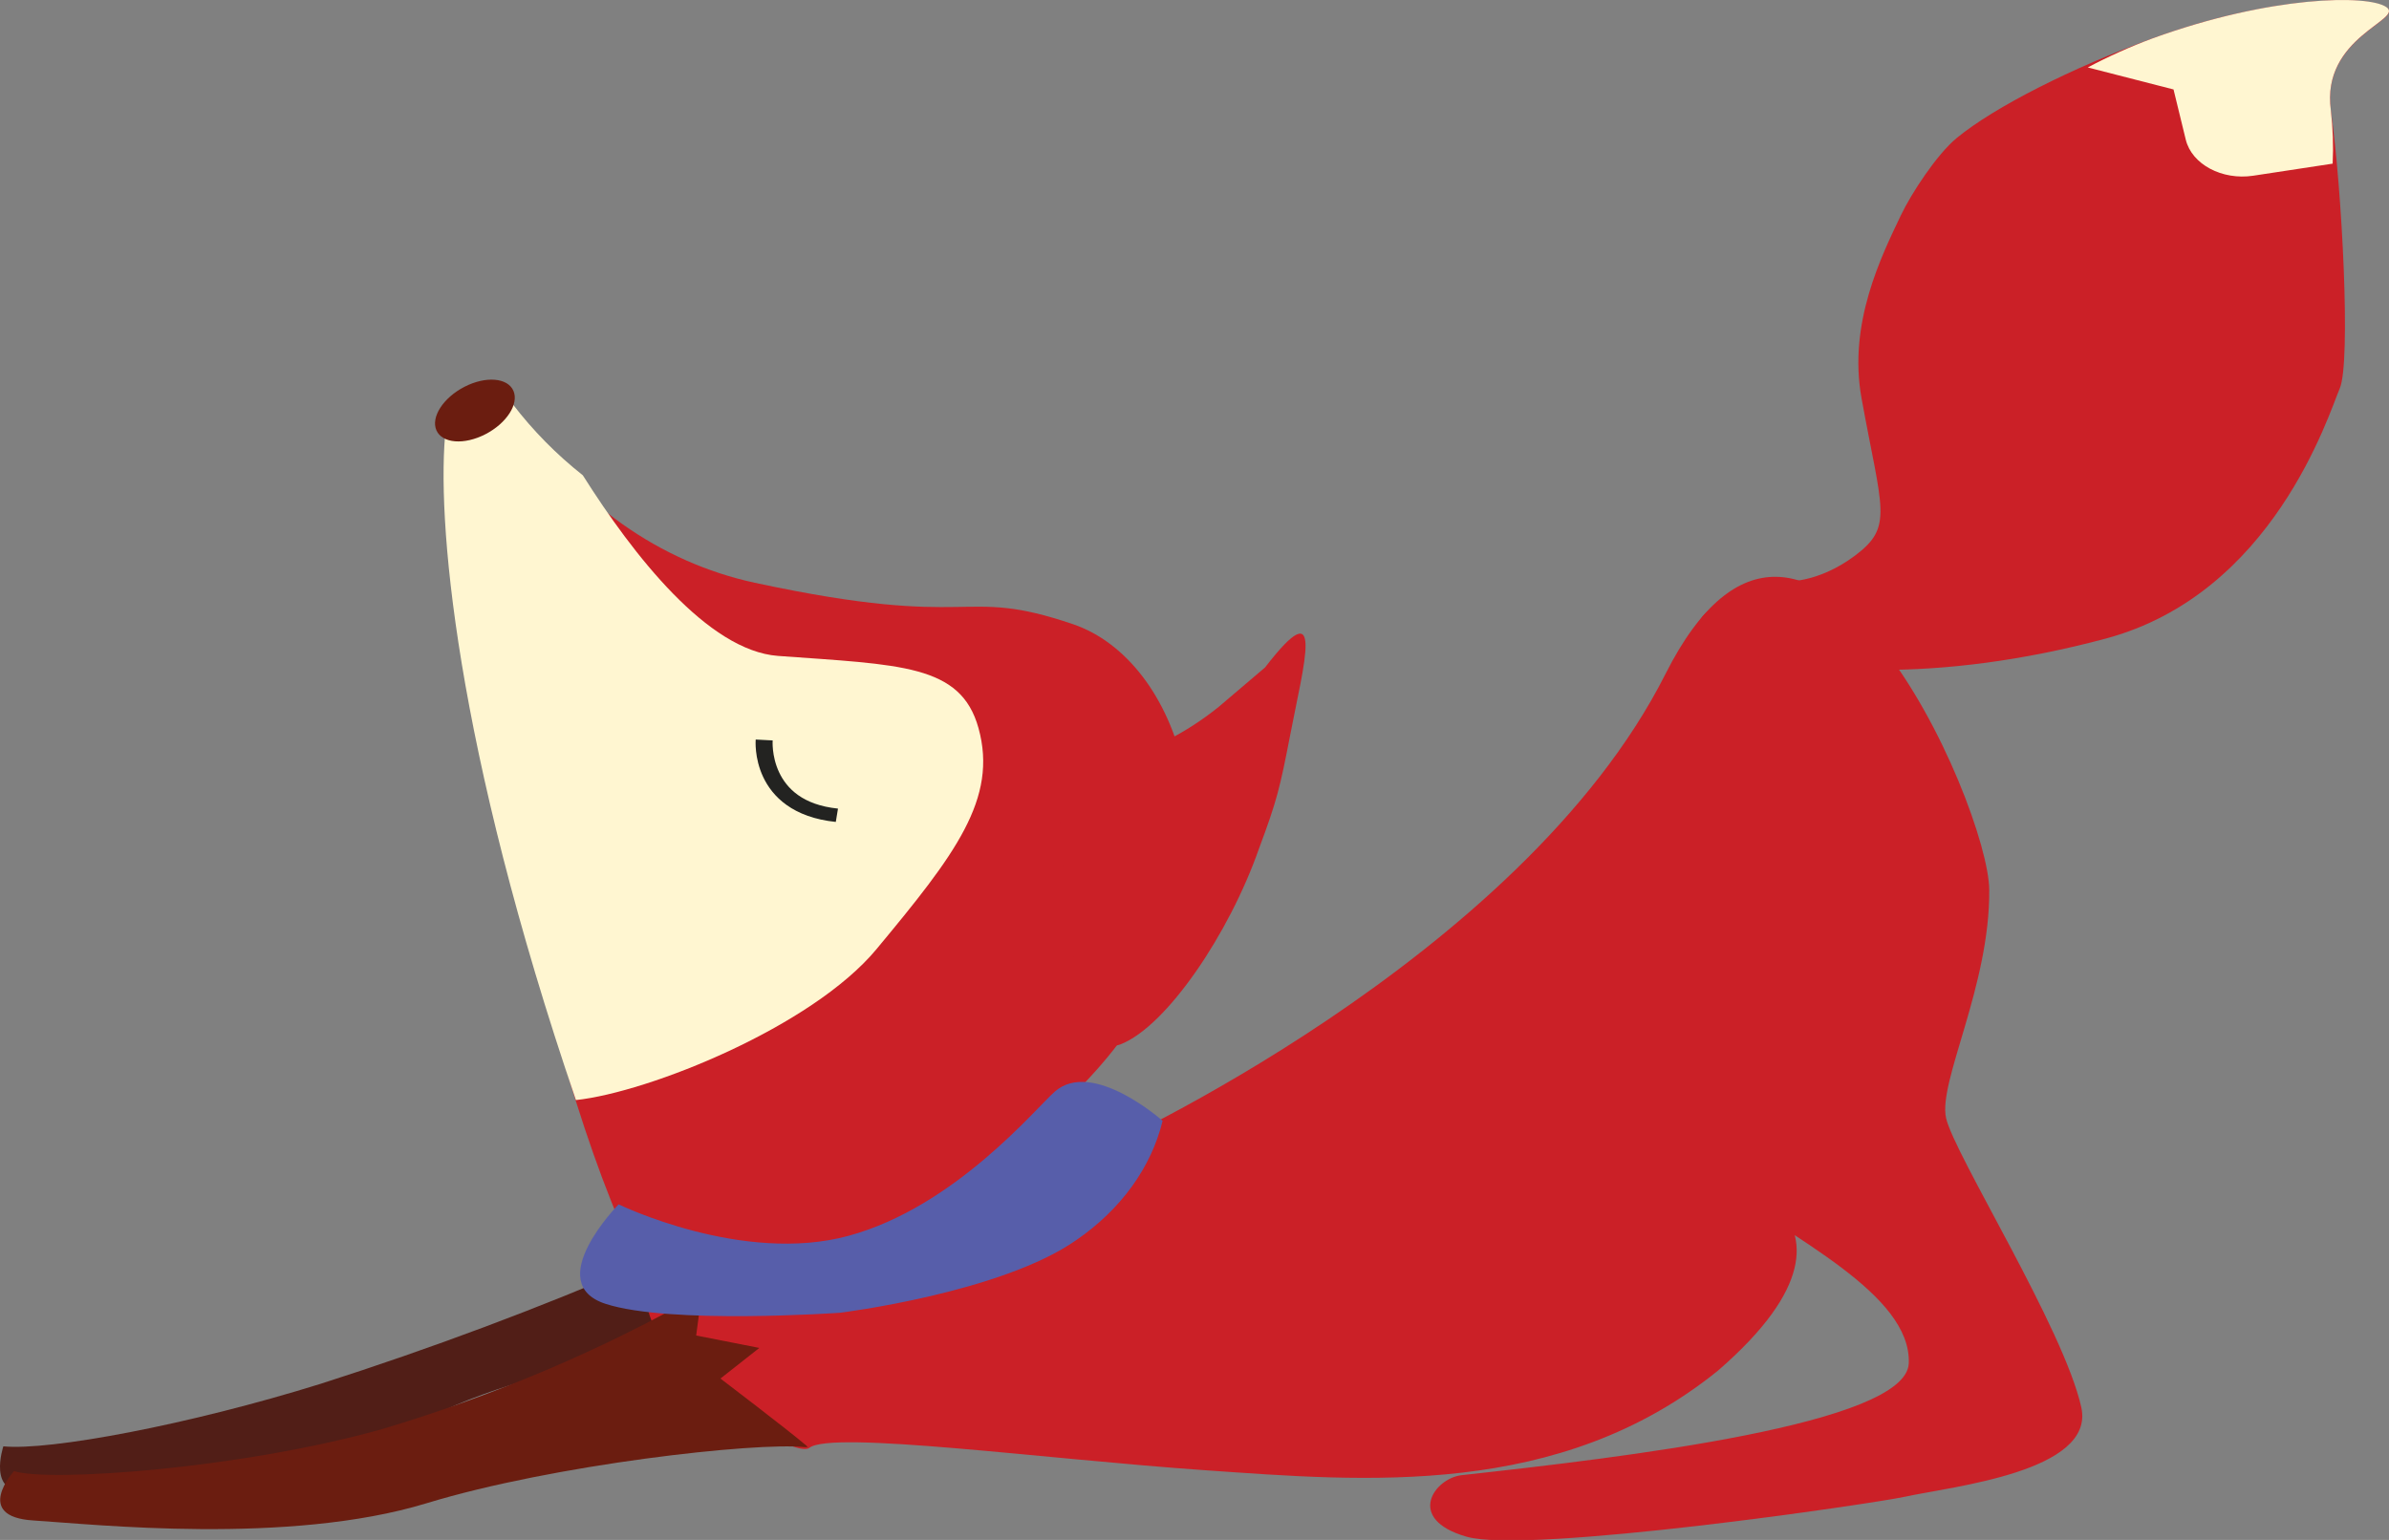 <?xml version="1.0" encoding="UTF-8" standalone="no"?>
<svg
   xmlns:dc="http://purl.org/dc/elements/1.1/"
   xmlns:cc="http://creativecommons.org/ns#"
   xmlns:rdf="http://www.w3.org/1999/02/22-rdf-syntax-ns#"
   xmlns:svg="http://www.w3.org/2000/svg"
   xmlns="http://www.w3.org/2000/svg"
   xmlns:sodipodi="http://sodipodi.sourceforge.net/DTD/sodipodi-0.dtd"
   xmlns:inkscape="http://www.inkscape.org/namespaces/inkscape"
   width="212.582"
   height="137.066"
   viewBox="0 0 212.582 137.066"
   version="1.1"
   id="svg72"
   sodipodi:docname="fox_wakeUp.svg"
   inkscape:version="0.92.4 (5da689c313, 2019-01-14)">
  <rect x="0" y="0" width="212.582" height="137.066" fill="#808080" stroke="none"/>
  <sodipodi:namedview
     pagecolor="#ffffff"
     bordercolor="#666666"
     borderopacity="1"
     objecttolerance="10"
     gridtolerance="10"
     guidetolerance="10"
     inkscape:pageopacity="0"
     inkscape:pageshadow="2"
     inkscape:window-width="1920"
     inkscape:window-height="1017"
     id="namedview74"
     showgrid="false"
     inkscape:zoom="4.8457143"
     inkscape:cx="106.49831"
     inkscape:cy="87.066096"
     inkscape:window-x="-8"
     inkscape:window-y="-8"
     inkscape:window-maximized="1"
     inkscape:current-layer="svg72"
     fit-margin-top="0"
     fit-margin-left="0"
     fit-margin-right="0"
     fit-margin-bottom="0" />
  <!-- Generator: Sketch 51.1 (57501) - http://www.bohemiancoding.com/sketch -->
  <title
     id="title44">Group 11</title>
  <desc
     id="desc46">Created with Sketch.</desc>
  <defs
     id="defs48" />
  <g
     id="Тест"
     transform="matrix(1,0,0,0.79,-0.002,-0.768)"
     style="fill:none;fill-rule:evenodd;stroke:none;stroke-width:1">
    <g
       id="Group-11">
      <path
         d="m 57.13,143.34 c -9.253,5.054 -18.788,9.572 -28.56,13.53 -11.81,4.66 -24.17,7.57 -28.27,7.06 0,0 -1.49,5.63 2.19,4.93 3.68,-0.7 25.24,-1.5 36,-8.37 10.76,-6.87 31.19,-9.63 31.19,-9.63 z"
         id="Shape"
         inkscape:connector-curvature="0"
         style="fill:#511e17;fill-rule:nonzero" />
      <path
         d="m 97.82,130.54 c 0,0 37.516,-21.33 50.39,-53.65 12.639,-31.731 28.734,14.772 28.802,24.326 C 177.09,112.023 172.45,122.85 173.17,126.94 c 0.72,4.09 10.484,23.722 12.033,32.591 1.268,7.261 -11.545,8.926 -15.64,10.064 -2.863,0.795 -33.573,6.504 -39.063,4.514 -5.49,-1.99 -2.843,-6.598 -0.426,-6.933 14.406,-2.001 39.568,-5.749 39.778,-12.602 0.238,-7.785 -10.421,-14.101 -17.223,-20.426 -2.466,-2.293 17.304,2.552 0.239,21.257 C 138.756,169.847 121.45,167.87 107.22,166.62 c -14.23,-1.25 -33.2,-4.51 -35.2,-2.52 -2,1.99 -26.17,-18.93 -7.45,-24.44 18.72,-5.51 33.25,-9.12 33.25,-9.12 z"
         id="path51"
         inkscape:connector-curvature="0"
         style="fill:#cb2027;fill-rule:nonzero"
         sodipodi:nodetypes="cssssssssscsssc" />
      <path
         d="m 158.68,66.47 c 0,0 2.92,0.38 6.38,-2.89 3.46,-3.27 2.397,-5.11 0.587,-17.75 -1.21,-8.42 1.774,-16.011 3.514,-20.631 0.912,-2.416 3.183,-6.839 4.976,-8.698 C 177.486,13.022 184.39,8.59 191.56,5.29 202.07,0.46 210.72,0.38 212.35,1.8 c 1.63,1.42 -5.84,3.35 -4.94,11.64 1,8.86 1.794,28.339 0.794,31.289 -1,2.95 -5.91,23.133 -20.83,28.193 C 172.454,77.983 160.02,77.04 153.24,73.6 c -6.78,-3.44 5.44,-7.13 5.44,-7.13 z"
         id="path53"
         inkscape:connector-curvature="0"
         style="fill:#cb2027;fill-rule:nonzero"
         sodipodi:nodetypes="csccccscsssc" />
      <path
         d="M 59.238,148.357 C 50.564,133.085 41.595,81.173 40.11,50.897 c -0.11,-2.085 0.78,-4.02 2.181,-4.744 1.401,-0.724 2.975,-0.061 3.859,1.624 5.037,9.802 12.555,16.546 21.02,18.856 19.983,5.435 18.126,0.279 28.321,4.67 9.473,4.08 14.994,24.88 5.605,44.325 -7.567,15.58 -29.078,30.178 -37.289,35.319 -0.846,0.561 -1.822,0.6 -2.69,0.108 -0.868,-0.492 -1.549,-1.471 -1.878,-2.698 z"
         id="path55"
         inkscape:connector-curvature="0"
         style="fill:#cb2027;fill-rule:nonzero;stroke-width:1.658"
         sodipodi:nodetypes="cccccscccc" />
      <path
         d="m 112.575,76.168 c 5.401,-8.886 3.454,-0.485 2.225,7.67 -0.908,5.934 -1.178,7.357 -2.765,12.729 -2.654,9.622 -8.247,20.066 -12.328,22.072 -4.479,2.231 -5.458,-24.788 -5.607,-30.252 -0.009,-0.256 0.046,-0.506 0.154,-0.697 0.107,-0.191 0.258,-0.306 0.419,-0.319 2.513,-0.409 7.655,-0.53 13.776,-6.76 z"
         id="path57"
         inkscape:connector-curvature="0"
         style="fill:#cb2027;fill-rule:nonzero;stroke-width:1.046"
         sodipodi:nodetypes="ccccccccc" />
      <path
         d="M 77.985,107.926 C 84.999,97.245 88.815,90.968 87.072,83.004 85.493,75.8 80.126,75.884 69.228,74.872 62.996,74.281 56.366,63.55 51.864,54.523 c -2.351,-2.352 -4.453,-5.056 -6.259,-8.048 -0.861,-1.466 -2.412,-2.048 -3.793,-1.424 -1.381,0.625 -2.254,2.303 -2.137,4.106 -0.883,9.875 0.795,35.742 11.573,75.759 6.493,-0.877 21,-8.25 26.738,-16.991 z"
         id="path59"
         inkscape:connector-curvature="0"
         style="fill:#fff6d1;fill-rule:nonzero;stroke-width:1.522"
         sodipodi:nodetypes="cccccsccc" />
      <path
         d="m 62.45,146.66 c -8.757,6.343 -18.317,11.494 -28.43,15.32 -12.61,4.5 -29.69,6 -32.77,4.74 0,0 -3.69,5.13 1.71,5.56 5.4,0.43 22.69,2.81 35,-1.94 11.35,-4.38 29.34,-6.91 33.65,-6.32 0.37,0 0.26,0 0.14,-0.18 -1.59,-1.72 -7.64,-7.55 -7.64,-7.55 l 3.46,-3.45 -5.62,-1.4 z"
         id="path61"
         inkscape:connector-curvature="0"
         style="fill:#6b1d10;fill-rule:nonzero" />
      <path
         d="m 55.047,136.664 c 0,0 -6.876,8.876 -1.146,11.217 5.73,2.341 20.846,0.998 20.846,0.998 0,0 14.337,-2.234 21.041,-8.199 3.954,-3.441 6.659,-8.178 7.667,-13.427 0,0 -6.234,-7.023 -9.592,-3.292 -1.685,1.866 -8.882,12.976 -18.336,16.244 -9.455,3.268 -20.479,-3.541 -20.479,-3.541 z"
         id="path63"
         inkscape:connector-curvature="0"
         style="fill:#575eaa;fill-rule:nonzero;stroke-width:1.167" />
      <path
         d="m 68.002,84.345 c 0,0 -0.51,7.576 6.47,8.482"
         id="path65"
         inkscape:connector-curvature="0"
         style="stroke:#232321;stroke-width:1.514" />
      <ellipse
         id="Oval"
         transform="matrix(0.838,-0.546,0.329,0.944,0,0)"
         style="fill:#6b1d10;fill-rule:nonzero;stroke-width:1.389"
         ry="2.831"
         rx="4.086"
         cy="64.541"
         cx="25.092" />
      <path
         d="m 191.56,5.29 c -2.008,0.943 -3.94,2.04 -5.78,3.28 l 7.63,2.48 1.09,5.66 c 0.539,2.776 3.223,4.591 6,4.06 l 7.07,-1.36 c 0.076,-2.001 0.022,-4.006 -0.16,-6 -0.9,-8.29 6.57,-10.21 4.94,-11.64 -1.63,-1.43 -10.28,-1.31 -20.79,3.52 z"
         id="path68"
         inkscape:connector-curvature="0"
         style="fill:#fff6d1;fill-rule:nonzero" />
    </g>
  </g>
</svg>

